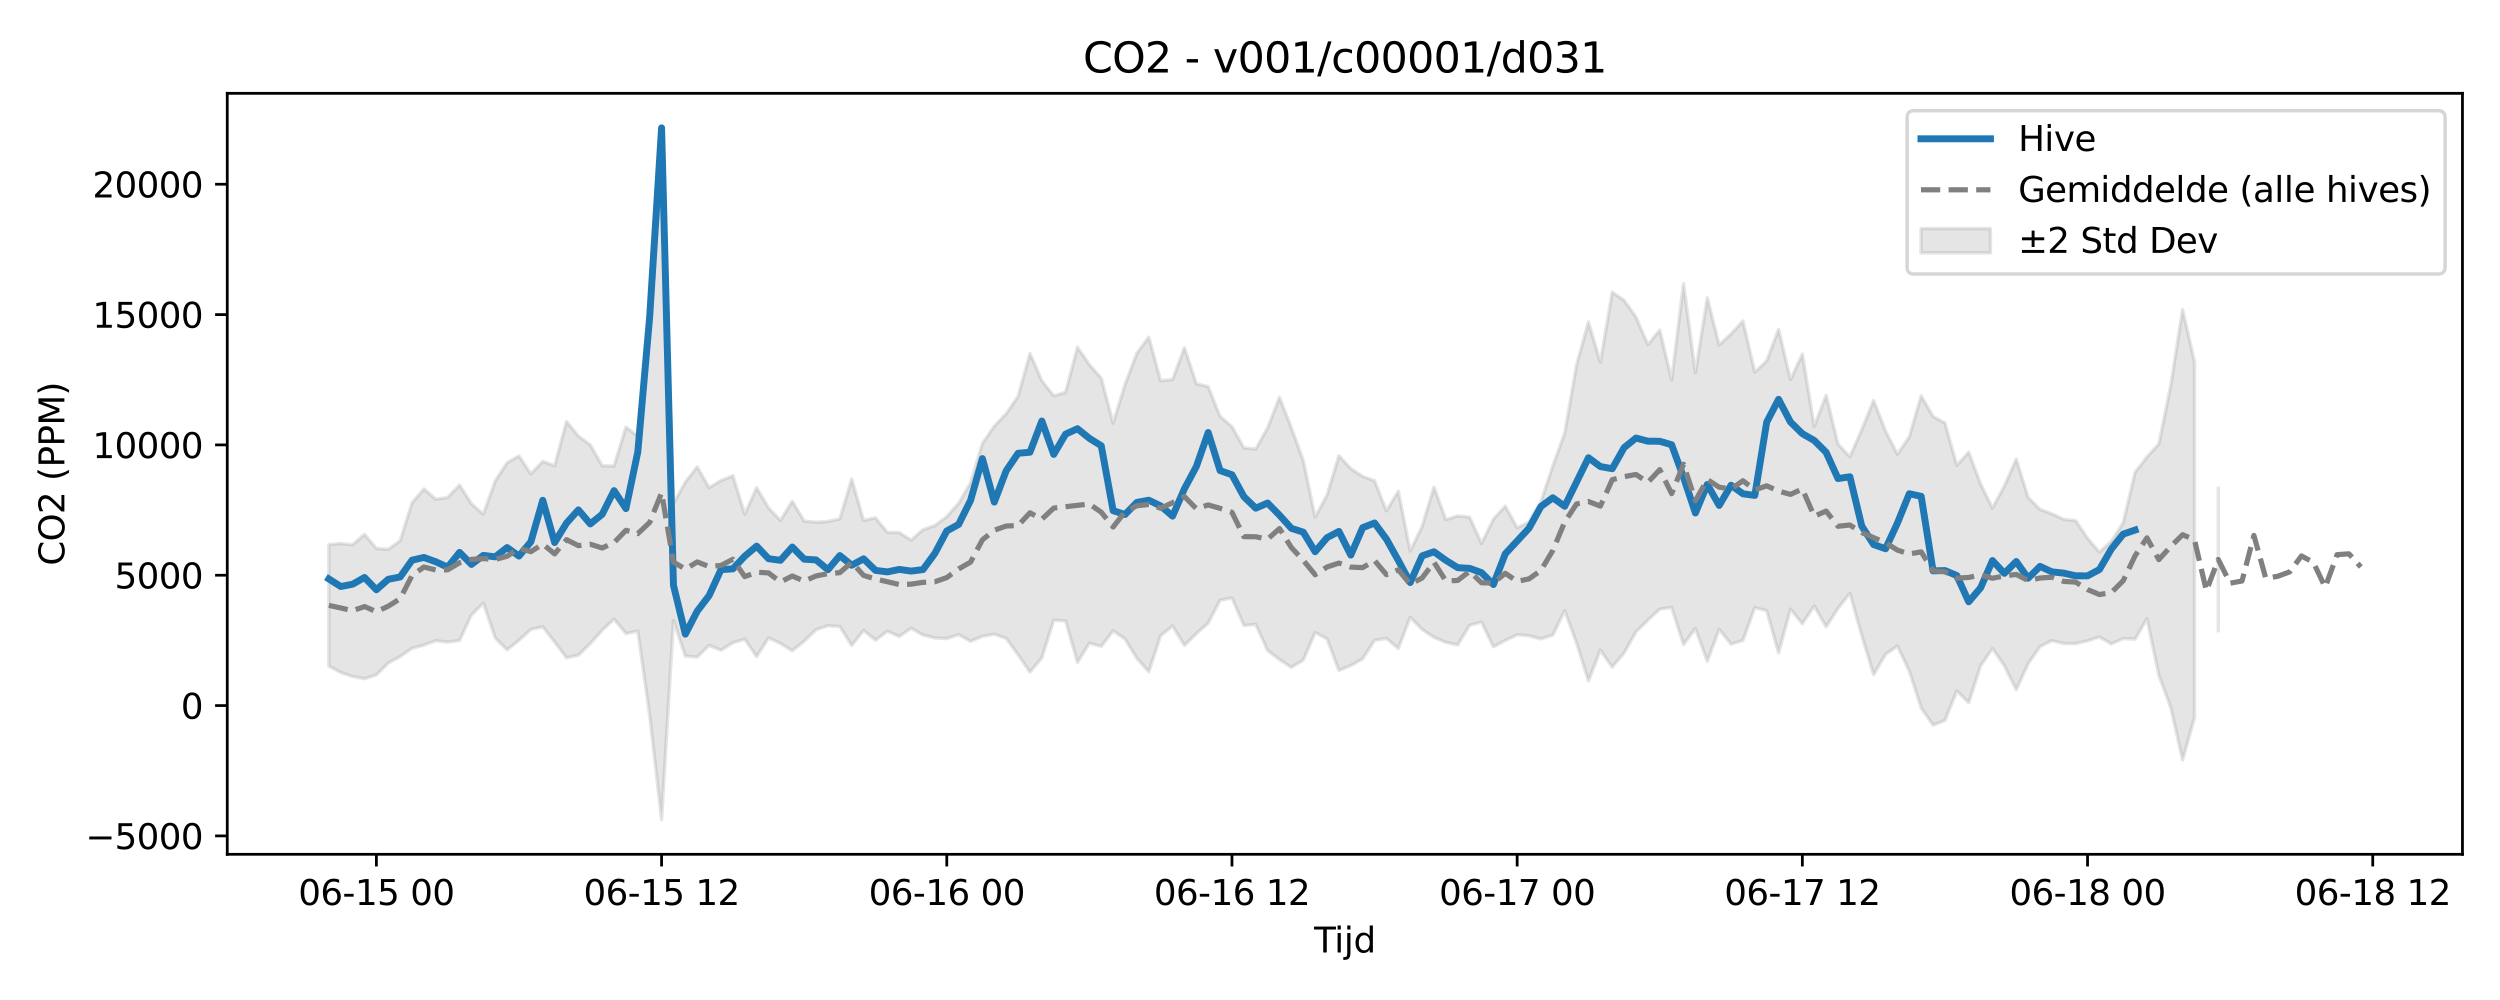 <?xml version="1.0" encoding="utf-8" standalone="no"?>
<!DOCTYPE svg PUBLIC "-//W3C//DTD SVG 1.1//EN"
  "http://www.w3.org/Graphics/SVG/1.1/DTD/svg11.dtd">
<svg xmlns:xlink="http://www.w3.org/1999/xlink" width="720pt" height="288pt" viewBox="0 0 720 288" xmlns="http://www.w3.org/2000/svg" version="1.1">
 <defs>
  <style type="text/css">*{stroke-linejoin: round; stroke-linecap: butt}</style>
 </defs>
 <g id="figure_1">
  <g id="patch_1">
   <path d="M 0 288 
L 720 288 
L 720 0 
L 0 0 
z
" style="fill: #ffffff"/>
  </g>
  <g id="axes_1">
   <g id="patch_2">
    <path d="M 65.45 246.04 
L 709.187 246.04 
L 709.187 26.88 
L 65.45 26.88 
z
" style="fill: #ffffff"/>
   </g>
   <g id="FillBetweenPolyCollection_1">
    <path d="M 94.711 156.852 
L 94.711 191.836 
L 98.133 193.679 
L 101.555 194.841 
L 104.978 195.465 
L 108.4 194.359 
L 111.822 190.95 
L 115.245 189.089 
L 118.667 186.713 
L 122.089 185.787 
L 125.512 184.525 
L 128.934 184.934 
L 132.356 184.443 
L 135.779 177.098 
L 139.201 173.687 
L 142.623 183.72 
L 146.045 187.155 
L 149.468 184.406 
L 152.89 181.279 
L 156.312 180.512 
L 159.735 184.904 
L 163.157 189.446 
L 166.579 188.694 
L 170.002 185.352 
L 173.424 181.53 
L 176.846 178.305 
L 180.269 182.455 
L 183.691 181.778 
L 187.113 206.155 
L 190.536 236.078 
L 193.958 178.722 
L 197.38 188.959 
L 200.802 189.232 
L 204.225 185.87 
L 207.647 187.279 
L 211.069 185.115 
L 214.492 184.062 
L 217.914 189.109 
L 221.336 183.729 
L 224.759 185.292 
L 228.181 187.402 
L 231.603 184.655 
L 235.026 181.357 
L 238.448 180.214 
L 241.87 180.431 
L 245.293 185.9 
L 248.715 181.547 
L 252.137 184.361 
L 255.56 181.793 
L 258.982 183.303 
L 262.404 180.928 
L 265.826 182.884 
L 269.249 183.736 
L 272.671 183.914 
L 276.093 182.769 
L 279.516 184.708 
L 282.938 183.231 
L 286.36 182.666 
L 289.783 183.84 
L 293.205 188.559 
L 296.627 193.568 
L 300.05 189.451 
L 303.472 178.635 
L 306.894 178.802 
L 310.317 190.767 
L 313.739 185.255 
L 317.161 186.138 
L 320.583 181.688 
L 324.006 184.042 
L 327.428 189.619 
L 330.85 193.469 
L 334.273 183.071 
L 337.695 180.274 
L 341.117 185.872 
L 344.54 182.498 
L 347.962 179.464 
L 351.384 172.886 
L 354.807 172.203 
L 358.229 180.129 
L 361.651 179.837 
L 365.074 187.336 
L 368.496 189.963 
L 371.918 192.189 
L 375.34 190.126 
L 378.763 182.144 
L 382.185 183.994 
L 385.607 193.084 
L 389.03 191.682 
L 392.452 189.722 
L 395.874 184.416 
L 399.297 183.877 
L 402.719 186.753 
L 406.141 177.775 
L 409.564 181.293 
L 412.986 183.557 
L 416.408 184.986 
L 419.831 185.726 
L 423.253 180.096 
L 426.675 179.155 
L 430.097 186.284 
L 433.52 184.453 
L 436.942 182.817 
L 440.364 183.108 
L 443.787 184.021 
L 447.209 182.902 
L 450.631 175.896 
L 454.054 185.202 
L 457.476 196.103 
L 460.898 187.222 
L 464.321 192.12 
L 467.743 188.05 
L 471.165 181.971 
L 474.588 178.63 
L 478.01 175.426 
L 481.432 174.945 
L 484.854 185.651 
L 488.277 181.04 
L 491.699 190.438 
L 495.121 181.235 
L 498.544 185.522 
L 501.966 184.43 
L 505.388 174.999 
L 508.811 175.899 
L 512.233 188.036 
L 515.655 175.42 
L 519.078 179.637 
L 522.5 174.534 
L 525.922 180.524 
L 529.345 175.219 
L 532.767 170.857 
L 536.189 183.03 
L 539.612 194.295 
L 543.034 188.464 
L 546.456 186.042 
L 549.878 193.268 
L 553.301 203.879 
L 556.723 208.827 
L 560.145 207.492 
L 563.568 199.007 
L 566.99 202.367 
L 570.412 191.744 
L 573.835 186.758 
L 577.257 191.77 
L 580.679 198.645 
L 584.102 191.16 
L 587.524 186.235 
L 590.946 184.499 
L 594.369 185.33 
L 597.791 185.354 
L 601.213 184.554 
L 604.635 183.446 
L 608.058 185.44 
L 611.48 183.904 
L 614.902 184.083 
L 618.325 178.196 
L 621.747 194.477 
L 625.169 203.723 
L 628.592 218.849 
L 632.014 206.754 
L 632.014 104.202 
L 632.014 104.202 
L 628.592 89.148 
L 625.169 111.034 
L 621.747 127.865 
L 618.325 131.607 
L 614.902 136.039 
L 611.48 150.586 
L 608.058 155.915 
L 604.635 159.011 
L 601.213 155.009 
L 597.791 149.922 
L 594.369 149.572 
L 590.946 147.987 
L 587.524 146.699 
L 584.102 143.257 
L 580.679 132.207 
L 577.257 139.993 
L 573.835 146.305 
L 570.412 139.398 
L 566.99 130.239 
L 563.568 134.003 
L 560.145 121.835 
L 556.723 119.949 
L 553.301 114.008 
L 549.878 125.814 
L 546.456 130.812 
L 543.034 124.148 
L 539.612 115.346 
L 536.189 123.74 
L 532.767 131.542 
L 529.345 127.908 
L 525.922 113.852 
L 522.5 122.828 
L 519.078 101.997 
L 515.655 109.358 
L 512.233 94.833 
L 508.811 103.939 
L 505.388 107.208 
L 501.966 92.467 
L 498.544 96.178 
L 495.121 99.372 
L 491.699 85.781 
L 488.277 107.321 
L 484.854 81.723 
L 481.432 109.398 
L 478.01 95.082 
L 474.588 99.27 
L 471.165 91.322 
L 467.743 86.506 
L 464.321 84.182 
L 460.898 104.29 
L 457.476 92.766 
L 454.054 105.053 
L 450.631 124.744 
L 447.209 134.192 
L 443.787 144.514 
L 440.364 150.326 
L 436.942 152.026 
L 433.52 145.751 
L 430.097 149.527 
L 426.675 156.527 
L 423.253 148.959 
L 419.831 148.594 
L 416.408 149.669 
L 412.986 140.294 
L 409.564 151.63 
L 406.141 158.713 
L 402.719 141.472 
L 399.297 147.137 
L 395.874 138.471 
L 392.452 137.219 
L 389.03 134.965 
L 385.607 131.244 
L 382.185 142.588 
L 378.763 148.923 
L 375.34 132.634 
L 371.918 123.22 
L 368.496 114.474 
L 365.074 123.223 
L 361.651 129.336 
L 358.229 128.973 
L 354.807 122.879 
L 351.384 119.921 
L 347.962 111.368 
L 344.54 110.513 
L 341.117 100.148 
L 337.695 109.292 
L 334.273 109.675 
L 330.85 97.1 
L 327.428 101.706 
L 324.006 110.766 
L 320.583 121.859 
L 317.161 108.899 
L 313.739 105.043 
L 310.317 99.988 
L 306.894 113.002 
L 303.472 114.013 
L 300.05 109.635 
L 296.627 101.796 
L 293.205 114.163 
L 289.783 119.149 
L 286.36 122.743 
L 282.938 127.712 
L 279.516 139.064 
L 276.093 144.945 
L 272.671 148.766 
L 269.249 151.358 
L 265.826 152.545 
L 262.404 155.543 
L 258.982 153.379 
L 255.56 153.334 
L 252.137 149.121 
L 248.715 149.903 
L 245.293 137.974 
L 241.87 149.428 
L 238.448 150.191 
L 235.026 150.39 
L 231.603 150.071 
L 228.181 144.374 
L 224.759 149.901 
L 221.336 146.281 
L 217.914 140.474 
L 214.492 148.071 
L 211.069 137.034 
L 207.647 138.395 
L 204.225 140.474 
L 200.802 134.446 
L 197.38 138.853 
L 193.958 145.009 
L 190.536 47.762 
L 187.113 94.726 
L 183.691 125.593 
L 180.269 123.003 
L 176.846 134.23 
L 173.424 134.12 
L 170.002 128.131 
L 166.579 125.601 
L 163.157 121.389 
L 159.735 134.138 
L 156.312 132.868 
L 152.89 136.485 
L 149.468 131.311 
L 146.045 133.274 
L 142.623 138.533 
L 139.201 148.085 
L 135.779 145.082 
L 132.356 139.708 
L 128.934 143.271 
L 125.512 143.78 
L 122.089 140.809 
L 118.667 144.801 
L 115.245 155.737 
L 111.822 158.209 
L 108.4 157.961 
L 104.978 153.902 
L 101.555 156.893 
L 98.133 156.54 
L 94.711 156.852 
z
" clip-path="url(#p0c08661b05)" style="fill: #808080; fill-opacity: 0.2; stroke: #808080; stroke-opacity: 0.2"/>
    <path d="M 638.859 140.534 
L 638.859 181.717 
L 638.859 140.534 
L 638.859 140.534 
z
" clip-path="url(#p0c08661b05)" style="fill: #808080; fill-opacity: 0.2; stroke: #808080; stroke-opacity: 0.2"/>
   </g>
   <g id="matplotlib.axis_1">
    <g id="xtick_1">
     <g id="line2d_1">
      <defs>
       <path id="m686dbdd2e0" d="M 0 0 
L 0 3.5 
" style="stroke: #000000; stroke-width: 0.8"/>
      </defs>
      <g>
       <use xlink:href="#m686dbdd2e0" x="108.4" y="246.04" style="stroke: #000000; stroke-width: 0.8"/>
      </g>
     </g>
     <g id="text_1">
      <!-- 06-15 00 -->
      <g transform="translate(85.92 260.638) scale(0.1 -0.1)">
       <defs>
        <path id="DejaVuSans-30" d="M 2034 4250 
Q 1547 4250 1301 3770 
Q 1056 3291 1056 2328 
Q 1056 1369 1301 889 
Q 1547 409 2034 409 
Q 2525 409 2770 889 
Q 3016 1369 3016 2328 
Q 3016 3291 2770 3770 
Q 2525 4250 2034 4250 
z
M 2034 4750 
Q 2819 4750 3233 4129 
Q 3647 3509 3647 2328 
Q 3647 1150 3233 529 
Q 2819 -91 2034 -91 
Q 1250 -91 836 529 
Q 422 1150 422 2328 
Q 422 3509 836 4129 
Q 1250 4750 2034 4750 
z
" transform="scale(0.016)"/>
        <path id="DejaVuSans-36" d="M 2113 2584 
Q 1688 2584 1439 2293 
Q 1191 2003 1191 1497 
Q 1191 994 1439 701 
Q 1688 409 2113 409 
Q 2538 409 2786 701 
Q 3034 994 3034 1497 
Q 3034 2003 2786 2293 
Q 2538 2584 2113 2584 
z
M 3366 4563 
L 3366 3988 
Q 3128 4100 2886 4159 
Q 2644 4219 2406 4219 
Q 1781 4219 1451 3797 
Q 1122 3375 1075 2522 
Q 1259 2794 1537 2939 
Q 1816 3084 2150 3084 
Q 2853 3084 3261 2657 
Q 3669 2231 3669 1497 
Q 3669 778 3244 343 
Q 2819 -91 2113 -91 
Q 1303 -91 875 529 
Q 447 1150 447 2328 
Q 447 3434 972 4092 
Q 1497 4750 2381 4750 
Q 2619 4750 2861 4703 
Q 3103 4656 3366 4563 
z
" transform="scale(0.016)"/>
        <path id="DejaVuSans-2d" d="M 313 2009 
L 1997 2009 
L 1997 1497 
L 313 1497 
L 313 2009 
z
" transform="scale(0.016)"/>
        <path id="DejaVuSans-31" d="M 794 531 
L 1825 531 
L 1825 4091 
L 703 3866 
L 703 4441 
L 1819 4666 
L 2450 4666 
L 2450 531 
L 3481 531 
L 3481 0 
L 794 0 
L 794 531 
z
" transform="scale(0.016)"/>
        <path id="DejaVuSans-35" d="M 691 4666 
L 3169 4666 
L 3169 4134 
L 1269 4134 
L 1269 2991 
Q 1406 3038 1543 3061 
Q 1681 3084 1819 3084 
Q 2600 3084 3056 2656 
Q 3513 2228 3513 1497 
Q 3513 744 3044 326 
Q 2575 -91 1722 -91 
Q 1428 -91 1123 -41 
Q 819 9 494 109 
L 494 744 
Q 775 591 1075 516 
Q 1375 441 1709 441 
Q 2250 441 2565 725 
Q 2881 1009 2881 1497 
Q 2881 1984 2565 2268 
Q 2250 2553 1709 2553 
Q 1456 2553 1204 2497 
Q 953 2441 691 2322 
L 691 4666 
z
" transform="scale(0.016)"/>
        <path id="DejaVuSans-20" transform="scale(0.016)"/>
       </defs>
       <use xlink:href="#DejaVuSans-30"/>
       <use xlink:href="#DejaVuSans-36" transform="translate(63.623 0)"/>
       <use xlink:href="#DejaVuSans-2d" transform="translate(127.246 0)"/>
       <use xlink:href="#DejaVuSans-31" transform="translate(163.33 0)"/>
       <use xlink:href="#DejaVuSans-35" transform="translate(226.953 0)"/>
       <use xlink:href="#DejaVuSans-20" transform="translate(290.576 0)"/>
       <use xlink:href="#DejaVuSans-30" transform="translate(322.363 0)"/>
       <use xlink:href="#DejaVuSans-30" transform="translate(385.986 0)"/>
      </g>
     </g>
    </g>
    <g id="xtick_2">
     <g id="line2d_2">
      <g>
       <use xlink:href="#m686dbdd2e0" x="190.536" y="246.04" style="stroke: #000000; stroke-width: 0.8"/>
      </g>
     </g>
     <g id="text_2">
      <!-- 06-15 12 -->
      <g transform="translate(168.055 260.638) scale(0.1 -0.1)">
       <defs>
        <path id="DejaVuSans-32" d="M 1228 531 
L 3431 531 
L 3431 0 
L 469 0 
L 469 531 
Q 828 903 1448 1529 
Q 2069 2156 2228 2338 
Q 2531 2678 2651 2914 
Q 2772 3150 2772 3378 
Q 2772 3750 2511 3984 
Q 2250 4219 1831 4219 
Q 1534 4219 1204 4116 
Q 875 4013 500 3803 
L 500 4441 
Q 881 4594 1212 4672 
Q 1544 4750 1819 4750 
Q 2544 4750 2975 4387 
Q 3406 4025 3406 3419 
Q 3406 3131 3298 2873 
Q 3191 2616 2906 2266 
Q 2828 2175 2409 1742 
Q 1991 1309 1228 531 
z
" transform="scale(0.016)"/>
       </defs>
       <use xlink:href="#DejaVuSans-30"/>
       <use xlink:href="#DejaVuSans-36" transform="translate(63.623 0)"/>
       <use xlink:href="#DejaVuSans-2d" transform="translate(127.246 0)"/>
       <use xlink:href="#DejaVuSans-31" transform="translate(163.33 0)"/>
       <use xlink:href="#DejaVuSans-35" transform="translate(226.953 0)"/>
       <use xlink:href="#DejaVuSans-20" transform="translate(290.576 0)"/>
       <use xlink:href="#DejaVuSans-31" transform="translate(322.363 0)"/>
       <use xlink:href="#DejaVuSans-32" transform="translate(385.986 0)"/>
      </g>
     </g>
    </g>
    <g id="xtick_3">
     <g id="line2d_3">
      <g>
       <use xlink:href="#m686dbdd2e0" x="272.671" y="246.04" style="stroke: #000000; stroke-width: 0.8"/>
      </g>
     </g>
     <g id="text_3">
      <!-- 06-16 00 -->
      <g transform="translate(250.191 260.638) scale(0.1 -0.1)">
       <use xlink:href="#DejaVuSans-30"/>
       <use xlink:href="#DejaVuSans-36" transform="translate(63.623 0)"/>
       <use xlink:href="#DejaVuSans-2d" transform="translate(127.246 0)"/>
       <use xlink:href="#DejaVuSans-31" transform="translate(163.33 0)"/>
       <use xlink:href="#DejaVuSans-36" transform="translate(226.953 0)"/>
       <use xlink:href="#DejaVuSans-20" transform="translate(290.576 0)"/>
       <use xlink:href="#DejaVuSans-30" transform="translate(322.363 0)"/>
       <use xlink:href="#DejaVuSans-30" transform="translate(385.986 0)"/>
      </g>
     </g>
    </g>
    <g id="xtick_4">
     <g id="line2d_4">
      <g>
       <use xlink:href="#m686dbdd2e0" x="354.807" y="246.04" style="stroke: #000000; stroke-width: 0.8"/>
      </g>
     </g>
     <g id="text_4">
      <!-- 06-16 12 -->
      <g transform="translate(332.326 260.638) scale(0.1 -0.1)">
       <use xlink:href="#DejaVuSans-30"/>
       <use xlink:href="#DejaVuSans-36" transform="translate(63.623 0)"/>
       <use xlink:href="#DejaVuSans-2d" transform="translate(127.246 0)"/>
       <use xlink:href="#DejaVuSans-31" transform="translate(163.33 0)"/>
       <use xlink:href="#DejaVuSans-36" transform="translate(226.953 0)"/>
       <use xlink:href="#DejaVuSans-20" transform="translate(290.576 0)"/>
       <use xlink:href="#DejaVuSans-31" transform="translate(322.363 0)"/>
       <use xlink:href="#DejaVuSans-32" transform="translate(385.986 0)"/>
      </g>
     </g>
    </g>
    <g id="xtick_5">
     <g id="line2d_5">
      <g>
       <use xlink:href="#m686dbdd2e0" x="436.942" y="246.04" style="stroke: #000000; stroke-width: 0.8"/>
      </g>
     </g>
     <g id="text_5">
      <!-- 06-17 00 -->
      <g transform="translate(414.462 260.638) scale(0.1 -0.1)">
       <defs>
        <path id="DejaVuSans-37" d="M 525 4666 
L 3525 4666 
L 3525 4397 
L 1831 0 
L 1172 0 
L 2766 4134 
L 525 4134 
L 525 4666 
z
" transform="scale(0.016)"/>
       </defs>
       <use xlink:href="#DejaVuSans-30"/>
       <use xlink:href="#DejaVuSans-36" transform="translate(63.623 0)"/>
       <use xlink:href="#DejaVuSans-2d" transform="translate(127.246 0)"/>
       <use xlink:href="#DejaVuSans-31" transform="translate(163.33 0)"/>
       <use xlink:href="#DejaVuSans-37" transform="translate(226.953 0)"/>
       <use xlink:href="#DejaVuSans-20" transform="translate(290.576 0)"/>
       <use xlink:href="#DejaVuSans-30" transform="translate(322.363 0)"/>
       <use xlink:href="#DejaVuSans-30" transform="translate(385.986 0)"/>
      </g>
     </g>
    </g>
    <g id="xtick_6">
     <g id="line2d_6">
      <g>
       <use xlink:href="#m686dbdd2e0" x="519.078" y="246.04" style="stroke: #000000; stroke-width: 0.8"/>
      </g>
     </g>
     <g id="text_6">
      <!-- 06-17 12 -->
      <g transform="translate(496.597 260.638) scale(0.1 -0.1)">
       <use xlink:href="#DejaVuSans-30"/>
       <use xlink:href="#DejaVuSans-36" transform="translate(63.623 0)"/>
       <use xlink:href="#DejaVuSans-2d" transform="translate(127.246 0)"/>
       <use xlink:href="#DejaVuSans-31" transform="translate(163.33 0)"/>
       <use xlink:href="#DejaVuSans-37" transform="translate(226.953 0)"/>
       <use xlink:href="#DejaVuSans-20" transform="translate(290.576 0)"/>
       <use xlink:href="#DejaVuSans-31" transform="translate(322.363 0)"/>
       <use xlink:href="#DejaVuSans-32" transform="translate(385.986 0)"/>
      </g>
     </g>
    </g>
    <g id="xtick_7">
     <g id="line2d_7">
      <g>
       <use xlink:href="#m686dbdd2e0" x="601.213" y="246.04" style="stroke: #000000; stroke-width: 0.8"/>
      </g>
     </g>
     <g id="text_7">
      <!-- 06-18 00 -->
      <g transform="translate(578.733 260.638) scale(0.1 -0.1)">
       <defs>
        <path id="DejaVuSans-38" d="M 2034 2216 
Q 1584 2216 1326 1975 
Q 1069 1734 1069 1313 
Q 1069 891 1326 650 
Q 1584 409 2034 409 
Q 2484 409 2743 651 
Q 3003 894 3003 1313 
Q 3003 1734 2745 1975 
Q 2488 2216 2034 2216 
z
M 1403 2484 
Q 997 2584 770 2862 
Q 544 3141 544 3541 
Q 544 4100 942 4425 
Q 1341 4750 2034 4750 
Q 2731 4750 3128 4425 
Q 3525 4100 3525 3541 
Q 3525 3141 3298 2862 
Q 3072 2584 2669 2484 
Q 3125 2378 3379 2068 
Q 3634 1759 3634 1313 
Q 3634 634 3220 271 
Q 2806 -91 2034 -91 
Q 1263 -91 848 271 
Q 434 634 434 1313 
Q 434 1759 690 2068 
Q 947 2378 1403 2484 
z
M 1172 3481 
Q 1172 3119 1398 2916 
Q 1625 2713 2034 2713 
Q 2441 2713 2670 2916 
Q 2900 3119 2900 3481 
Q 2900 3844 2670 4047 
Q 2441 4250 2034 4250 
Q 1625 4250 1398 4047 
Q 1172 3844 1172 3481 
z
" transform="scale(0.016)"/>
       </defs>
       <use xlink:href="#DejaVuSans-30"/>
       <use xlink:href="#DejaVuSans-36" transform="translate(63.623 0)"/>
       <use xlink:href="#DejaVuSans-2d" transform="translate(127.246 0)"/>
       <use xlink:href="#DejaVuSans-31" transform="translate(163.33 0)"/>
       <use xlink:href="#DejaVuSans-38" transform="translate(226.953 0)"/>
       <use xlink:href="#DejaVuSans-20" transform="translate(290.576 0)"/>
       <use xlink:href="#DejaVuSans-30" transform="translate(322.363 0)"/>
       <use xlink:href="#DejaVuSans-30" transform="translate(385.986 0)"/>
      </g>
     </g>
    </g>
    <g id="xtick_8">
     <g id="line2d_8">
      <g>
       <use xlink:href="#m686dbdd2e0" x="683.349" y="246.04" style="stroke: #000000; stroke-width: 0.8"/>
      </g>
     </g>
     <g id="text_8">
      <!-- 06-18 12 -->
      <g transform="translate(660.868 260.638) scale(0.1 -0.1)">
       <use xlink:href="#DejaVuSans-30"/>
       <use xlink:href="#DejaVuSans-36" transform="translate(63.623 0)"/>
       <use xlink:href="#DejaVuSans-2d" transform="translate(127.246 0)"/>
       <use xlink:href="#DejaVuSans-31" transform="translate(163.33 0)"/>
       <use xlink:href="#DejaVuSans-38" transform="translate(226.953 0)"/>
       <use xlink:href="#DejaVuSans-20" transform="translate(290.576 0)"/>
       <use xlink:href="#DejaVuSans-31" transform="translate(322.363 0)"/>
       <use xlink:href="#DejaVuSans-32" transform="translate(385.986 0)"/>
      </g>
     </g>
    </g>
    <g id="text_9">
     <!-- Tijd -->
     <g transform="translate(378.469 274.317) scale(0.1 -0.1)">
      <defs>
       <path id="DejaVuSans-54" d="M -19 4666 
L 3928 4666 
L 3928 4134 
L 2272 4134 
L 2272 0 
L 1638 0 
L 1638 4134 
L -19 4134 
L -19 4666 
z
" transform="scale(0.016)"/>
       <path id="DejaVuSans-69" d="M 603 3500 
L 1178 3500 
L 1178 0 
L 603 0 
L 603 3500 
z
M 603 4863 
L 1178 4863 
L 1178 4134 
L 603 4134 
L 603 4863 
z
" transform="scale(0.016)"/>
       <path id="DejaVuSans-6a" d="M 603 3500 
L 1178 3500 
L 1178 -63 
Q 1178 -731 923 -1031 
Q 669 -1331 103 -1331 
L -116 -1331 
L -116 -844 
L 38 -844 
Q 366 -844 484 -692 
Q 603 -541 603 -63 
L 603 3500 
z
M 603 4863 
L 1178 4863 
L 1178 4134 
L 603 4134 
L 603 4863 
z
" transform="scale(0.016)"/>
       <path id="DejaVuSans-64" d="M 2906 2969 
L 2906 4863 
L 3481 4863 
L 3481 0 
L 2906 0 
L 2906 525 
Q 2725 213 2448 61 
Q 2172 -91 1784 -91 
Q 1150 -91 751 415 
Q 353 922 353 1747 
Q 353 2572 751 3078 
Q 1150 3584 1784 3584 
Q 2172 3584 2448 3432 
Q 2725 3281 2906 2969 
z
M 947 1747 
Q 947 1113 1208 752 
Q 1469 391 1925 391 
Q 2381 391 2643 752 
Q 2906 1113 2906 1747 
Q 2906 2381 2643 2742 
Q 2381 3103 1925 3103 
Q 1469 3103 1208 2742 
Q 947 2381 947 1747 
z
" transform="scale(0.016)"/>
      </defs>
      <use xlink:href="#DejaVuSans-54"/>
      <use xlink:href="#DejaVuSans-69" transform="translate(57.959 0)"/>
      <use xlink:href="#DejaVuSans-6a" transform="translate(85.742 0)"/>
      <use xlink:href="#DejaVuSans-64" transform="translate(113.525 0)"/>
     </g>
    </g>
   </g>
   <g id="matplotlib.axis_2">
    <g id="ytick_1">
     <g id="line2d_9">
      <defs>
       <path id="mba111457e5" d="M 0 0 
L -3.5 0 
" style="stroke: #000000; stroke-width: 0.8"/>
      </defs>
      <g>
       <use xlink:href="#mba111457e5" x="65.45" y="240.74" style="stroke: #000000; stroke-width: 0.8"/>
      </g>
     </g>
     <g id="text_10">
      <!-- −5000 -->
      <g transform="translate(24.62 244.54) scale(0.1 -0.1)">
       <defs>
        <path id="DejaVuSans-2212" d="M 678 2272 
L 4684 2272 
L 4684 1741 
L 678 1741 
L 678 2272 
z
" transform="scale(0.016)"/>
       </defs>
       <use xlink:href="#DejaVuSans-2212"/>
       <use xlink:href="#DejaVuSans-35" transform="translate(83.789 0)"/>
       <use xlink:href="#DejaVuSans-30" transform="translate(147.412 0)"/>
       <use xlink:href="#DejaVuSans-30" transform="translate(211.035 0)"/>
       <use xlink:href="#DejaVuSans-30" transform="translate(274.658 0)"/>
      </g>
     </g>
    </g>
    <g id="ytick_2">
     <g id="line2d_10">
      <g>
       <use xlink:href="#mba111457e5" x="65.45" y="203.205" style="stroke: #000000; stroke-width: 0.8"/>
      </g>
     </g>
     <g id="text_11">
      <!-- 0 -->
      <g transform="translate(52.087 207.004) scale(0.1 -0.1)">
       <use xlink:href="#DejaVuSans-30"/>
      </g>
     </g>
    </g>
    <g id="ytick_3">
     <g id="line2d_11">
      <g>
       <use xlink:href="#mba111457e5" x="65.45" y="165.669" style="stroke: #000000; stroke-width: 0.8"/>
      </g>
     </g>
     <g id="text_12">
      <!-- 5000 -->
      <g transform="translate(33 169.468) scale(0.1 -0.1)">
       <use xlink:href="#DejaVuSans-35"/>
       <use xlink:href="#DejaVuSans-30" transform="translate(63.623 0)"/>
       <use xlink:href="#DejaVuSans-30" transform="translate(127.246 0)"/>
       <use xlink:href="#DejaVuSans-30" transform="translate(190.869 0)"/>
      </g>
     </g>
    </g>
    <g id="ytick_4">
     <g id="line2d_12">
      <g>
       <use xlink:href="#mba111457e5" x="65.45" y="128.133" style="stroke: #000000; stroke-width: 0.8"/>
      </g>
     </g>
     <g id="text_13">
      <!-- 10000 -->
      <g transform="translate(26.637 131.933) scale(0.1 -0.1)">
       <use xlink:href="#DejaVuSans-31"/>
       <use xlink:href="#DejaVuSans-30" transform="translate(63.623 0)"/>
       <use xlink:href="#DejaVuSans-30" transform="translate(127.246 0)"/>
       <use xlink:href="#DejaVuSans-30" transform="translate(190.869 0)"/>
       <use xlink:href="#DejaVuSans-30" transform="translate(254.492 0)"/>
      </g>
     </g>
    </g>
    <g id="ytick_5">
     <g id="line2d_13">
      <g>
       <use xlink:href="#mba111457e5" x="65.45" y="90.598" style="stroke: #000000; stroke-width: 0.8"/>
      </g>
     </g>
     <g id="text_14">
      <!-- 15000 -->
      <g transform="translate(26.637 94.397) scale(0.1 -0.1)">
       <use xlink:href="#DejaVuSans-31"/>
       <use xlink:href="#DejaVuSans-35" transform="translate(63.623 0)"/>
       <use xlink:href="#DejaVuSans-30" transform="translate(127.246 0)"/>
       <use xlink:href="#DejaVuSans-30" transform="translate(190.869 0)"/>
       <use xlink:href="#DejaVuSans-30" transform="translate(254.492 0)"/>
      </g>
     </g>
    </g>
    <g id="ytick_6">
     <g id="line2d_14">
      <g>
       <use xlink:href="#mba111457e5" x="65.45" y="53.062" style="stroke: #000000; stroke-width: 0.8"/>
      </g>
     </g>
     <g id="text_15">
      <!-- 20000 -->
      <g transform="translate(26.637 56.861) scale(0.1 -0.1)">
       <use xlink:href="#DejaVuSans-32"/>
       <use xlink:href="#DejaVuSans-30" transform="translate(63.623 0)"/>
       <use xlink:href="#DejaVuSans-30" transform="translate(127.246 0)"/>
       <use xlink:href="#DejaVuSans-30" transform="translate(190.869 0)"/>
       <use xlink:href="#DejaVuSans-30" transform="translate(254.492 0)"/>
      </g>
     </g>
    </g>
    <g id="text_16">
     <!-- CO2 (PPM) -->
     <g transform="translate(18.541 162.903) rotate(-90) scale(0.1 -0.1)">
      <defs>
       <path id="DejaVuSans-43" d="M 4122 4306 
L 4122 3641 
Q 3803 3938 3442 4084 
Q 3081 4231 2675 4231 
Q 1875 4231 1450 3742 
Q 1025 3253 1025 2328 
Q 1025 1406 1450 917 
Q 1875 428 2675 428 
Q 3081 428 3442 575 
Q 3803 722 4122 1019 
L 4122 359 
Q 3791 134 3420 21 
Q 3050 -91 2638 -91 
Q 1578 -91 968 557 
Q 359 1206 359 2328 
Q 359 3453 968 4101 
Q 1578 4750 2638 4750 
Q 3056 4750 3426 4639 
Q 3797 4528 4122 4306 
z
" transform="scale(0.016)"/>
       <path id="DejaVuSans-4f" d="M 2522 4238 
Q 1834 4238 1429 3725 
Q 1025 3213 1025 2328 
Q 1025 1447 1429 934 
Q 1834 422 2522 422 
Q 3209 422 3611 934 
Q 4013 1447 4013 2328 
Q 4013 3213 3611 3725 
Q 3209 4238 2522 4238 
z
M 2522 4750 
Q 3503 4750 4090 4092 
Q 4678 3434 4678 2328 
Q 4678 1225 4090 567 
Q 3503 -91 2522 -91 
Q 1538 -91 948 565 
Q 359 1222 359 2328 
Q 359 3434 948 4092 
Q 1538 4750 2522 4750 
z
" transform="scale(0.016)"/>
       <path id="DejaVuSans-28" d="M 1984 4856 
Q 1566 4138 1362 3434 
Q 1159 2731 1159 2009 
Q 1159 1288 1364 580 
Q 1569 -128 1984 -844 
L 1484 -844 
Q 1016 -109 783 600 
Q 550 1309 550 2009 
Q 550 2706 781 3412 
Q 1013 4119 1484 4856 
L 1984 4856 
z
" transform="scale(0.016)"/>
       <path id="DejaVuSans-50" d="M 1259 4147 
L 1259 2394 
L 2053 2394 
Q 2494 2394 2734 2622 
Q 2975 2850 2975 3272 
Q 2975 3691 2734 3919 
Q 2494 4147 2053 4147 
L 1259 4147 
z
M 628 4666 
L 2053 4666 
Q 2838 4666 3239 4311 
Q 3641 3956 3641 3272 
Q 3641 2581 3239 2228 
Q 2838 1875 2053 1875 
L 1259 1875 
L 1259 0 
L 628 0 
L 628 4666 
z
" transform="scale(0.016)"/>
       <path id="DejaVuSans-4d" d="M 628 4666 
L 1569 4666 
L 2759 1491 
L 3956 4666 
L 4897 4666 
L 4897 0 
L 4281 0 
L 4281 4097 
L 3078 897 
L 2444 897 
L 1241 4097 
L 1241 0 
L 628 0 
L 628 4666 
z
" transform="scale(0.016)"/>
       <path id="DejaVuSans-29" d="M 513 4856 
L 1013 4856 
Q 1481 4119 1714 3412 
Q 1947 2706 1947 2009 
Q 1947 1309 1714 600 
Q 1481 -109 1013 -844 
L 513 -844 
Q 928 -128 1133 580 
Q 1338 1288 1338 2009 
Q 1338 2731 1133 3434 
Q 928 4138 513 4856 
z
" transform="scale(0.016)"/>
      </defs>
      <use xlink:href="#DejaVuSans-43"/>
      <use xlink:href="#DejaVuSans-4f" transform="translate(69.824 0)"/>
      <use xlink:href="#DejaVuSans-32" transform="translate(148.535 0)"/>
      <use xlink:href="#DejaVuSans-20" transform="translate(212.158 0)"/>
      <use xlink:href="#DejaVuSans-28" transform="translate(243.945 0)"/>
      <use xlink:href="#DejaVuSans-50" transform="translate(282.959 0)"/>
      <use xlink:href="#DejaVuSans-50" transform="translate(343.262 0)"/>
      <use xlink:href="#DejaVuSans-4d" transform="translate(403.564 0)"/>
      <use xlink:href="#DejaVuSans-29" transform="translate(489.844 0)"/>
     </g>
    </g>
   </g>
   <g id="line2d_15">
    <path d="M 94.711 166.735 
L 98.133 168.915 
L 101.555 168.249 
L 104.978 166.315 
L 108.4 169.843 
L 111.822 166.833 
L 115.245 166.17 
L 118.667 161.333 
L 122.089 160.549 
L 125.512 161.793 
L 128.934 163.349 
L 132.356 159.093 
L 135.779 162.549 
L 139.201 159.949 
L 142.623 160.372 
L 146.045 157.704 
L 149.468 160.151 
L 152.89 156.035 
L 156.312 144.091 
L 159.735 156.25 
L 163.157 150.645 
L 166.579 146.849 
L 170.002 150.893 
L 173.424 148.122 
L 176.846 141.309 
L 180.269 146.47 
L 183.691 130.128 
L 187.113 91.143 
L 190.536 36.842 
L 193.958 168.557 
L 197.38 182.625 
L 200.802 176.019 
L 204.225 171.525 
L 207.647 164.048 
L 211.069 163.835 
L 214.492 160.179 
L 217.914 157.289 
L 221.336 160.902 
L 224.759 161.373 
L 228.181 157.546 
L 231.603 161.042 
L 235.026 161.257 
L 238.448 164.07 
L 241.87 160.006 
L 245.293 162.789 
L 248.715 160.945 
L 252.137 164.268 
L 255.56 164.708 
L 258.982 163.995 
L 262.404 164.465 
L 265.826 164.038 
L 269.249 159.358 
L 272.671 152.925 
L 276.093 151.028 
L 279.516 144.111 
L 282.938 132.08 
L 286.36 144.594 
L 289.783 135.573 
L 293.205 130.543 
L 296.627 130.243 
L 300.05 121.254 
L 303.472 130.864 
L 306.894 125.026 
L 310.317 123.467 
L 313.739 126.244 
L 317.161 128.376 
L 320.583 147.074 
L 324.006 148.175 
L 327.428 144.687 
L 330.85 144.064 
L 334.273 145.708 
L 337.695 148.643 
L 341.117 140.758 
L 344.54 134.367 
L 347.962 124.571 
L 351.384 135.528 
L 354.807 136.734 
L 358.229 143.03 
L 361.651 146.353 
L 365.074 144.882 
L 368.496 148.37 
L 371.918 152.159 
L 375.34 153.265 
L 378.763 158.89 
L 382.185 154.844 
L 385.607 153.05 
L 389.03 159.861 
L 392.452 151.964 
L 395.874 150.622 
L 399.297 155.274 
L 402.719 161.403 
L 406.141 167.767 
L 409.564 160.101 
L 412.986 158.905 
L 416.408 161.375 
L 419.831 163.487 
L 423.253 163.687 
L 426.675 164.916 
L 430.097 168.342 
L 433.52 159.506 
L 440.364 152.104 
L 443.787 145.88 
L 447.209 143.36 
L 450.631 145.803 
L 457.476 131.832 
L 460.898 134.369 
L 464.321 134.99 
L 467.743 128.914 
L 471.165 126.162 
L 474.588 127.055 
L 478.01 127.088 
L 481.432 128.091 
L 484.854 137.46 
L 488.277 147.737 
L 491.699 139.527 
L 495.121 145.565 
L 498.544 139.747 
L 501.966 142.209 
L 505.388 142.68 
L 508.811 121.58 
L 512.233 115.009 
L 515.655 121.54 
L 519.078 124.9 
L 522.5 126.86 
L 525.922 130.271 
L 529.345 137.823 
L 532.767 137.312 
L 536.189 151.508 
L 539.612 156.831 
L 543.034 158.044 
L 546.456 150.647 
L 549.878 142.194 
L 553.301 142.943 
L 556.723 164.403 
L 560.145 164.32 
L 563.568 165.757 
L 566.99 173.314 
L 570.412 169.293 
L 573.835 161.45 
L 577.257 165.124 
L 580.679 161.718 
L 584.102 166.512 
L 587.524 163.117 
L 590.946 164.698 
L 594.369 165.066 
L 597.791 165.839 
L 601.213 165.844 
L 604.635 164.028 
L 608.058 158.137 
L 611.48 153.823 
L 614.902 152.659 
L 614.902 152.659 
" clip-path="url(#p0c08661b05)" style="fill: none; stroke: #1f77b4; stroke-width: 2; stroke-linecap: square"/>
   </g>
   <g id="line2d_16">
    <path d="M 94.711 174.344 
L 101.555 175.867 
L 104.978 174.684 
L 108.4 176.16 
L 111.822 174.579 
L 115.245 172.413 
L 118.667 165.757 
L 122.089 163.298 
L 125.512 164.153 
L 128.934 164.103 
L 132.356 162.075 
L 135.779 161.09 
L 139.201 160.886 
L 142.623 161.127 
L 146.045 160.214 
L 149.468 157.859 
L 152.89 158.882 
L 156.312 156.69 
L 159.735 159.521 
L 163.157 155.418 
L 166.579 157.147 
L 170.002 156.742 
L 173.424 157.825 
L 176.846 156.267 
L 180.269 152.729 
L 183.691 153.685 
L 187.113 150.441 
L 190.536 141.92 
L 193.958 161.865 
L 197.38 163.906 
L 200.802 161.839 
L 204.225 163.172 
L 207.647 162.837 
L 211.069 161.075 
L 214.492 166.067 
L 217.914 164.792 
L 221.336 165.005 
L 224.759 167.596 
L 228.181 165.888 
L 231.603 167.363 
L 235.026 165.873 
L 238.448 165.203 
L 241.87 164.929 
L 245.293 161.937 
L 248.715 165.725 
L 252.137 166.741 
L 258.982 168.341 
L 262.404 168.236 
L 265.826 167.714 
L 269.249 167.547 
L 272.671 166.34 
L 276.093 163.857 
L 279.516 161.886 
L 282.938 155.471 
L 286.36 152.705 
L 289.783 151.494 
L 293.205 151.361 
L 296.627 147.682 
L 300.05 149.543 
L 303.472 146.324 
L 313.739 145.149 
L 317.161 147.519 
L 320.583 151.773 
L 324.006 147.404 
L 327.428 145.663 
L 330.85 145.284 
L 334.273 146.373 
L 337.695 144.783 
L 341.117 143.01 
L 344.54 146.506 
L 347.962 145.416 
L 351.384 146.403 
L 354.807 147.541 
L 358.229 154.551 
L 361.651 154.586 
L 365.074 155.279 
L 368.496 152.219 
L 371.918 157.704 
L 375.34 161.38 
L 378.763 165.533 
L 382.185 163.291 
L 385.607 162.164 
L 389.03 163.323 
L 392.452 163.47 
L 395.874 161.443 
L 399.297 165.507 
L 402.719 164.112 
L 406.141 168.244 
L 409.564 166.461 
L 412.986 161.926 
L 416.408 167.328 
L 419.831 167.16 
L 423.253 164.527 
L 426.675 167.841 
L 430.097 167.906 
L 433.52 165.102 
L 436.942 167.422 
L 440.364 166.717 
L 443.787 164.267 
L 447.209 158.547 
L 450.631 150.32 
L 454.054 145.128 
L 457.476 144.435 
L 460.898 145.756 
L 464.321 138.151 
L 467.743 137.278 
L 471.165 136.647 
L 474.588 138.95 
L 478.01 135.254 
L 481.432 142.171 
L 484.854 133.687 
L 488.277 144.181 
L 491.699 138.109 
L 495.121 140.304 
L 498.544 140.85 
L 501.966 138.448 
L 505.388 141.103 
L 508.811 139.919 
L 512.233 141.435 
L 515.655 142.389 
L 519.078 140.817 
L 522.5 148.681 
L 525.922 147.188 
L 529.345 151.563 
L 532.767 151.199 
L 536.189 153.385 
L 543.034 156.306 
L 546.456 158.427 
L 549.878 159.541 
L 553.301 158.943 
L 556.723 164.388 
L 560.145 164.664 
L 563.568 166.505 
L 566.99 166.303 
L 570.412 165.571 
L 573.835 166.532 
L 577.257 165.881 
L 580.679 165.426 
L 584.102 167.208 
L 587.524 166.467 
L 590.946 166.243 
L 594.369 167.451 
L 597.791 167.638 
L 601.213 169.781 
L 604.635 171.228 
L 608.058 170.677 
L 611.48 167.245 
L 614.902 160.061 
L 618.325 154.901 
L 621.747 161.171 
L 625.169 157.379 
L 628.592 153.999 
L 632.014 155.478 
L 635.436 170.143 
L 638.859 161.125 
L 642.281 167.959 
L 645.703 167.321 
L 649.126 154.211 
L 652.548 166.557 
L 655.97 165.972 
L 659.392 164.716 
L 662.815 160.111 
L 666.237 161.943 
L 669.659 169.115 
L 673.082 159.739 
L 676.504 159.501 
L 679.926 163.292 
L 679.926 163.292 
" clip-path="url(#p0c08661b05)" style="fill: none; stroke-dasharray: 5.55,2.4; stroke-dashoffset: 0; stroke: #808080; stroke-width: 1.5"/>
   </g>
   <g id="patch_3">
    <path d="M 65.45 246.04 
L 65.45 26.88 
" style="fill: none; stroke: #000000; stroke-width: 0.8; stroke-linejoin: miter; stroke-linecap: square"/>
   </g>
   <g id="patch_4">
    <path d="M 709.187 246.04 
L 709.187 26.88 
" style="fill: none; stroke: #000000; stroke-width: 0.8; stroke-linejoin: miter; stroke-linecap: square"/>
   </g>
   <g id="patch_5">
    <path d="M 65.45 246.04 
L 709.187 246.04 
" style="fill: none; stroke: #000000; stroke-width: 0.8; stroke-linejoin: miter; stroke-linecap: square"/>
   </g>
   <g id="patch_6">
    <path d="M 65.45 26.88 
L 709.187 26.88 
" style="fill: none; stroke: #000000; stroke-width: 0.8; stroke-linejoin: miter; stroke-linecap: square"/>
   </g>
   <g id="text_17">
    <!-- CO2 - v001/c00001/d031 -->
    <g transform="translate(311.915 20.88) scale(0.12 -0.12)">
     <defs>
      <path id="DejaVuSans-76" d="M 191 3500 
L 800 3500 
L 1894 563 
L 2988 3500 
L 3597 3500 
L 2284 0 
L 1503 0 
L 191 3500 
z
" transform="scale(0.016)"/>
      <path id="DejaVuSans-2f" d="M 1625 4666 
L 2156 4666 
L 531 -594 
L 0 -594 
L 1625 4666 
z
" transform="scale(0.016)"/>
      <path id="DejaVuSans-63" d="M 3122 3366 
L 3122 2828 
Q 2878 2963 2633 3030 
Q 2388 3097 2138 3097 
Q 1578 3097 1268 2742 
Q 959 2388 959 1747 
Q 959 1106 1268 751 
Q 1578 397 2138 397 
Q 2388 397 2633 464 
Q 2878 531 3122 666 
L 3122 134 
Q 2881 22 2623 -34 
Q 2366 -91 2075 -91 
Q 1284 -91 818 406 
Q 353 903 353 1747 
Q 353 2603 823 3093 
Q 1294 3584 2113 3584 
Q 2378 3584 2631 3529 
Q 2884 3475 3122 3366 
z
" transform="scale(0.016)"/>
      <path id="DejaVuSans-33" d="M 2597 2516 
Q 3050 2419 3304 2112 
Q 3559 1806 3559 1356 
Q 3559 666 3084 287 
Q 2609 -91 1734 -91 
Q 1441 -91 1130 -33 
Q 819 25 488 141 
L 488 750 
Q 750 597 1062 519 
Q 1375 441 1716 441 
Q 2309 441 2620 675 
Q 2931 909 2931 1356 
Q 2931 1769 2642 2001 
Q 2353 2234 1838 2234 
L 1294 2234 
L 1294 2753 
L 1863 2753 
Q 2328 2753 2575 2939 
Q 2822 3125 2822 3475 
Q 2822 3834 2567 4026 
Q 2313 4219 1838 4219 
Q 1578 4219 1281 4162 
Q 984 4106 628 3988 
L 628 4550 
Q 988 4650 1302 4700 
Q 1616 4750 1894 4750 
Q 2613 4750 3031 4423 
Q 3450 4097 3450 3541 
Q 3450 3153 3228 2886 
Q 3006 2619 2597 2516 
z
" transform="scale(0.016)"/>
     </defs>
     <use xlink:href="#DejaVuSans-43"/>
     <use xlink:href="#DejaVuSans-4f" transform="translate(69.824 0)"/>
     <use xlink:href="#DejaVuSans-32" transform="translate(148.535 0)"/>
     <use xlink:href="#DejaVuSans-20" transform="translate(212.158 0)"/>
     <use xlink:href="#DejaVuSans-2d" transform="translate(243.945 0)"/>
     <use xlink:href="#DejaVuSans-20" transform="translate(280.029 0)"/>
     <use xlink:href="#DejaVuSans-76" transform="translate(311.816 0)"/>
     <use xlink:href="#DejaVuSans-30" transform="translate(370.996 0)"/>
     <use xlink:href="#DejaVuSans-30" transform="translate(434.619 0)"/>
     <use xlink:href="#DejaVuSans-31" transform="translate(498.242 0)"/>
     <use xlink:href="#DejaVuSans-2f" transform="translate(561.865 0)"/>
     <use xlink:href="#DejaVuSans-63" transform="translate(595.557 0)"/>
     <use xlink:href="#DejaVuSans-30" transform="translate(650.537 0)"/>
     <use xlink:href="#DejaVuSans-30" transform="translate(714.16 0)"/>
     <use xlink:href="#DejaVuSans-30" transform="translate(777.783 0)"/>
     <use xlink:href="#DejaVuSans-30" transform="translate(841.406 0)"/>
     <use xlink:href="#DejaVuSans-31" transform="translate(905.029 0)"/>
     <use xlink:href="#DejaVuSans-2f" transform="translate(968.652 0)"/>
     <use xlink:href="#DejaVuSans-64" transform="translate(1002.344 0)"/>
     <use xlink:href="#DejaVuSans-30" transform="translate(1065.82 0)"/>
     <use xlink:href="#DejaVuSans-33" transform="translate(1129.443 0)"/>
     <use xlink:href="#DejaVuSans-31" transform="translate(1193.066 0)"/>
    </g>
   </g>
   <g id="legend_1">
    <g id="patch_7">
     <path d="M 551.243 78.914 
L 702.187 78.914 
Q 704.187 78.914 704.187 76.914 
L 704.187 33.88 
Q 704.187 31.88 702.187 31.88 
L 551.243 31.88 
Q 549.243 31.88 549.243 33.88 
L 549.243 76.914 
Q 549.243 78.914 551.243 78.914 
z
" style="fill: #ffffff; opacity: 0.8; stroke: #cccccc; stroke-linejoin: miter"/>
    </g>
    <g id="line2d_17">
     <path d="M 553.243 39.978 
L 563.243 39.978 
L 573.243 39.978 
" style="fill: none; stroke: #1f77b4; stroke-width: 2; stroke-linecap: square"/>
    </g>
    <g id="text_18">
     <!-- Hive -->
     <g transform="translate(581.243 43.478) scale(0.1 -0.1)">
      <defs>
       <path id="DejaVuSans-48" d="M 628 4666 
L 1259 4666 
L 1259 2753 
L 3553 2753 
L 3553 4666 
L 4184 4666 
L 4184 0 
L 3553 0 
L 3553 2222 
L 1259 2222 
L 1259 0 
L 628 0 
L 628 4666 
z
" transform="scale(0.016)"/>
       <path id="DejaVuSans-65" d="M 3597 1894 
L 3597 1613 
L 953 1613 
Q 991 1019 1311 708 
Q 1631 397 2203 397 
Q 2534 397 2845 478 
Q 3156 559 3463 722 
L 3463 178 
Q 3153 47 2828 -22 
Q 2503 -91 2169 -91 
Q 1331 -91 842 396 
Q 353 884 353 1716 
Q 353 2575 817 3079 
Q 1281 3584 2069 3584 
Q 2775 3584 3186 3129 
Q 3597 2675 3597 1894 
z
M 3022 2063 
Q 3016 2534 2758 2815 
Q 2500 3097 2075 3097 
Q 1594 3097 1305 2825 
Q 1016 2553 972 2059 
L 3022 2063 
z
" transform="scale(0.016)"/>
      </defs>
      <use xlink:href="#DejaVuSans-48"/>
      <use xlink:href="#DejaVuSans-69" transform="translate(75.195 0)"/>
      <use xlink:href="#DejaVuSans-76" transform="translate(102.979 0)"/>
      <use xlink:href="#DejaVuSans-65" transform="translate(162.158 0)"/>
     </g>
    </g>
    <g id="line2d_18">
     <path d="M 553.243 54.657 
L 563.243 54.657 
L 573.243 54.657 
" style="fill: none; stroke-dasharray: 5.55,2.4; stroke-dashoffset: 0; stroke: #808080; stroke-width: 1.5"/>
    </g>
    <g id="text_19">
     <!-- Gemiddelde (alle hives) -->
     <g transform="translate(581.243 58.157) scale(0.1 -0.1)">
      <defs>
       <path id="DejaVuSans-47" d="M 3809 666 
L 3809 1919 
L 2778 1919 
L 2778 2438 
L 4434 2438 
L 4434 434 
Q 4069 175 3628 42 
Q 3188 -91 2688 -91 
Q 1594 -91 976 548 
Q 359 1188 359 2328 
Q 359 3472 976 4111 
Q 1594 4750 2688 4750 
Q 3144 4750 3555 4637 
Q 3966 4525 4313 4306 
L 4313 3634 
Q 3963 3931 3569 4081 
Q 3175 4231 2741 4231 
Q 1884 4231 1454 3753 
Q 1025 3275 1025 2328 
Q 1025 1384 1454 906 
Q 1884 428 2741 428 
Q 3075 428 3337 486 
Q 3600 544 3809 666 
z
" transform="scale(0.016)"/>
       <path id="DejaVuSans-6d" d="M 3328 2828 
Q 3544 3216 3844 3400 
Q 4144 3584 4550 3584 
Q 5097 3584 5394 3201 
Q 5691 2819 5691 2113 
L 5691 0 
L 5113 0 
L 5113 2094 
Q 5113 2597 4934 2840 
Q 4756 3084 4391 3084 
Q 3944 3084 3684 2787 
Q 3425 2491 3425 1978 
L 3425 0 
L 2847 0 
L 2847 2094 
Q 2847 2600 2669 2842 
Q 2491 3084 2119 3084 
Q 1678 3084 1418 2786 
Q 1159 2488 1159 1978 
L 1159 0 
L 581 0 
L 581 3500 
L 1159 3500 
L 1159 2956 
Q 1356 3278 1631 3431 
Q 1906 3584 2284 3584 
Q 2666 3584 2933 3390 
Q 3200 3197 3328 2828 
z
" transform="scale(0.016)"/>
       <path id="DejaVuSans-6c" d="M 603 4863 
L 1178 4863 
L 1178 0 
L 603 0 
L 603 4863 
z
" transform="scale(0.016)"/>
       <path id="DejaVuSans-61" d="M 2194 1759 
Q 1497 1759 1228 1600 
Q 959 1441 959 1056 
Q 959 750 1161 570 
Q 1363 391 1709 391 
Q 2188 391 2477 730 
Q 2766 1069 2766 1631 
L 2766 1759 
L 2194 1759 
z
M 3341 1997 
L 3341 0 
L 2766 0 
L 2766 531 
Q 2569 213 2275 61 
Q 1981 -91 1556 -91 
Q 1019 -91 701 211 
Q 384 513 384 1019 
Q 384 1609 779 1909 
Q 1175 2209 1959 2209 
L 2766 2209 
L 2766 2266 
Q 2766 2663 2505 2880 
Q 2244 3097 1772 3097 
Q 1472 3097 1187 3025 
Q 903 2953 641 2809 
L 641 3341 
Q 956 3463 1253 3523 
Q 1550 3584 1831 3584 
Q 2591 3584 2966 3190 
Q 3341 2797 3341 1997 
z
" transform="scale(0.016)"/>
       <path id="DejaVuSans-68" d="M 3513 2113 
L 3513 0 
L 2938 0 
L 2938 2094 
Q 2938 2591 2744 2837 
Q 2550 3084 2163 3084 
Q 1697 3084 1428 2787 
Q 1159 2491 1159 1978 
L 1159 0 
L 581 0 
L 581 4863 
L 1159 4863 
L 1159 2956 
Q 1366 3272 1645 3428 
Q 1925 3584 2291 3584 
Q 2894 3584 3203 3211 
Q 3513 2838 3513 2113 
z
" transform="scale(0.016)"/>
       <path id="DejaVuSans-73" d="M 2834 3397 
L 2834 2853 
Q 2591 2978 2328 3040 
Q 2066 3103 1784 3103 
Q 1356 3103 1142 2972 
Q 928 2841 928 2578 
Q 928 2378 1081 2264 
Q 1234 2150 1697 2047 
L 1894 2003 
Q 2506 1872 2764 1633 
Q 3022 1394 3022 966 
Q 3022 478 2636 193 
Q 2250 -91 1575 -91 
Q 1294 -91 989 -36 
Q 684 19 347 128 
L 347 722 
Q 666 556 975 473 
Q 1284 391 1588 391 
Q 1994 391 2212 530 
Q 2431 669 2431 922 
Q 2431 1156 2273 1281 
Q 2116 1406 1581 1522 
L 1381 1569 
Q 847 1681 609 1914 
Q 372 2147 372 2553 
Q 372 3047 722 3315 
Q 1072 3584 1716 3584 
Q 2034 3584 2315 3537 
Q 2597 3491 2834 3397 
z
" transform="scale(0.016)"/>
      </defs>
      <use xlink:href="#DejaVuSans-47"/>
      <use xlink:href="#DejaVuSans-65" transform="translate(77.49 0)"/>
      <use xlink:href="#DejaVuSans-6d" transform="translate(139.014 0)"/>
      <use xlink:href="#DejaVuSans-69" transform="translate(236.426 0)"/>
      <use xlink:href="#DejaVuSans-64" transform="translate(264.209 0)"/>
      <use xlink:href="#DejaVuSans-64" transform="translate(327.686 0)"/>
      <use xlink:href="#DejaVuSans-65" transform="translate(391.162 0)"/>
      <use xlink:href="#DejaVuSans-6c" transform="translate(452.686 0)"/>
      <use xlink:href="#DejaVuSans-64" transform="translate(480.469 0)"/>
      <use xlink:href="#DejaVuSans-65" transform="translate(543.945 0)"/>
      <use xlink:href="#DejaVuSans-20" transform="translate(605.469 0)"/>
      <use xlink:href="#DejaVuSans-28" transform="translate(637.256 0)"/>
      <use xlink:href="#DejaVuSans-61" transform="translate(676.27 0)"/>
      <use xlink:href="#DejaVuSans-6c" transform="translate(737.549 0)"/>
      <use xlink:href="#DejaVuSans-6c" transform="translate(765.332 0)"/>
      <use xlink:href="#DejaVuSans-65" transform="translate(793.115 0)"/>
      <use xlink:href="#DejaVuSans-20" transform="translate(854.639 0)"/>
      <use xlink:href="#DejaVuSans-68" transform="translate(886.426 0)"/>
      <use xlink:href="#DejaVuSans-69" transform="translate(949.805 0)"/>
      <use xlink:href="#DejaVuSans-76" transform="translate(977.588 0)"/>
      <use xlink:href="#DejaVuSans-65" transform="translate(1036.768 0)"/>
      <use xlink:href="#DejaVuSans-73" transform="translate(1098.291 0)"/>
      <use xlink:href="#DejaVuSans-29" transform="translate(1150.391 0)"/>
     </g>
    </g>
    <g id="patch_8">
     <path d="M 553.243 72.835 
L 573.243 72.835 
L 573.243 65.835 
L 553.243 65.835 
z
" style="fill: #808080; fill-opacity: 0.2; stroke: #808080; stroke-opacity: 0.2; stroke-linejoin: miter"/>
    </g>
    <g id="text_20">
     <!-- ±2 Std Dev -->
     <g transform="translate(581.243 72.835) scale(0.1 -0.1)">
      <defs>
       <path id="DejaVuSans-b1" d="M 2944 4013 
L 2944 2803 
L 4684 2803 
L 4684 2272 
L 2944 2272 
L 2944 1063 
L 2419 1063 
L 2419 2272 
L 678 2272 
L 678 2803 
L 2419 2803 
L 2419 4013 
L 2944 4013 
z
M 678 531 
L 4684 531 
L 4684 0 
L 678 0 
L 678 531 
z
" transform="scale(0.016)"/>
       <path id="DejaVuSans-53" d="M 3425 4513 
L 3425 3897 
Q 3066 4069 2747 4153 
Q 2428 4238 2131 4238 
Q 1616 4238 1336 4038 
Q 1056 3838 1056 3469 
Q 1056 3159 1242 3001 
Q 1428 2844 1947 2747 
L 2328 2669 
Q 3034 2534 3370 2195 
Q 3706 1856 3706 1288 
Q 3706 609 3251 259 
Q 2797 -91 1919 -91 
Q 1588 -91 1214 -16 
Q 841 59 441 206 
L 441 856 
Q 825 641 1194 531 
Q 1563 422 1919 422 
Q 2459 422 2753 634 
Q 3047 847 3047 1241 
Q 3047 1584 2836 1778 
Q 2625 1972 2144 2069 
L 1759 2144 
Q 1053 2284 737 2584 
Q 422 2884 422 3419 
Q 422 4038 858 4394 
Q 1294 4750 2059 4750 
Q 2388 4750 2728 4690 
Q 3069 4631 3425 4513 
z
" transform="scale(0.016)"/>
       <path id="DejaVuSans-74" d="M 1172 4494 
L 1172 3500 
L 2356 3500 
L 2356 3053 
L 1172 3053 
L 1172 1153 
Q 1172 725 1289 603 
Q 1406 481 1766 481 
L 2356 481 
L 2356 0 
L 1766 0 
Q 1100 0 847 248 
Q 594 497 594 1153 
L 594 3053 
L 172 3053 
L 172 3500 
L 594 3500 
L 594 4494 
L 1172 4494 
z
" transform="scale(0.016)"/>
       <path id="DejaVuSans-44" d="M 1259 4147 
L 1259 519 
L 2022 519 
Q 2988 519 3436 956 
Q 3884 1394 3884 2338 
Q 3884 3275 3436 3711 
Q 2988 4147 2022 4147 
L 1259 4147 
z
M 628 4666 
L 1925 4666 
Q 3281 4666 3915 4102 
Q 4550 3538 4550 2338 
Q 4550 1131 3912 565 
Q 3275 0 1925 0 
L 628 0 
L 628 4666 
z
" transform="scale(0.016)"/>
      </defs>
      <use xlink:href="#DejaVuSans-b1"/>
      <use xlink:href="#DejaVuSans-32" transform="translate(83.789 0)"/>
      <use xlink:href="#DejaVuSans-20" transform="translate(147.412 0)"/>
      <use xlink:href="#DejaVuSans-53" transform="translate(179.199 0)"/>
      <use xlink:href="#DejaVuSans-74" transform="translate(242.676 0)"/>
      <use xlink:href="#DejaVuSans-64" transform="translate(281.885 0)"/>
      <use xlink:href="#DejaVuSans-20" transform="translate(345.361 0)"/>
      <use xlink:href="#DejaVuSans-44" transform="translate(377.148 0)"/>
      <use xlink:href="#DejaVuSans-65" transform="translate(454.15 0)"/>
      <use xlink:href="#DejaVuSans-76" transform="translate(515.674 0)"/>
     </g>
    </g>
   </g>
  </g>
 </g>
 <defs>
  <clipPath id="p0c08661b05">
   <rect x="65.45" y="26.88" width="643.737" height="219.16"/>
  </clipPath>
 </defs>
</svg>
